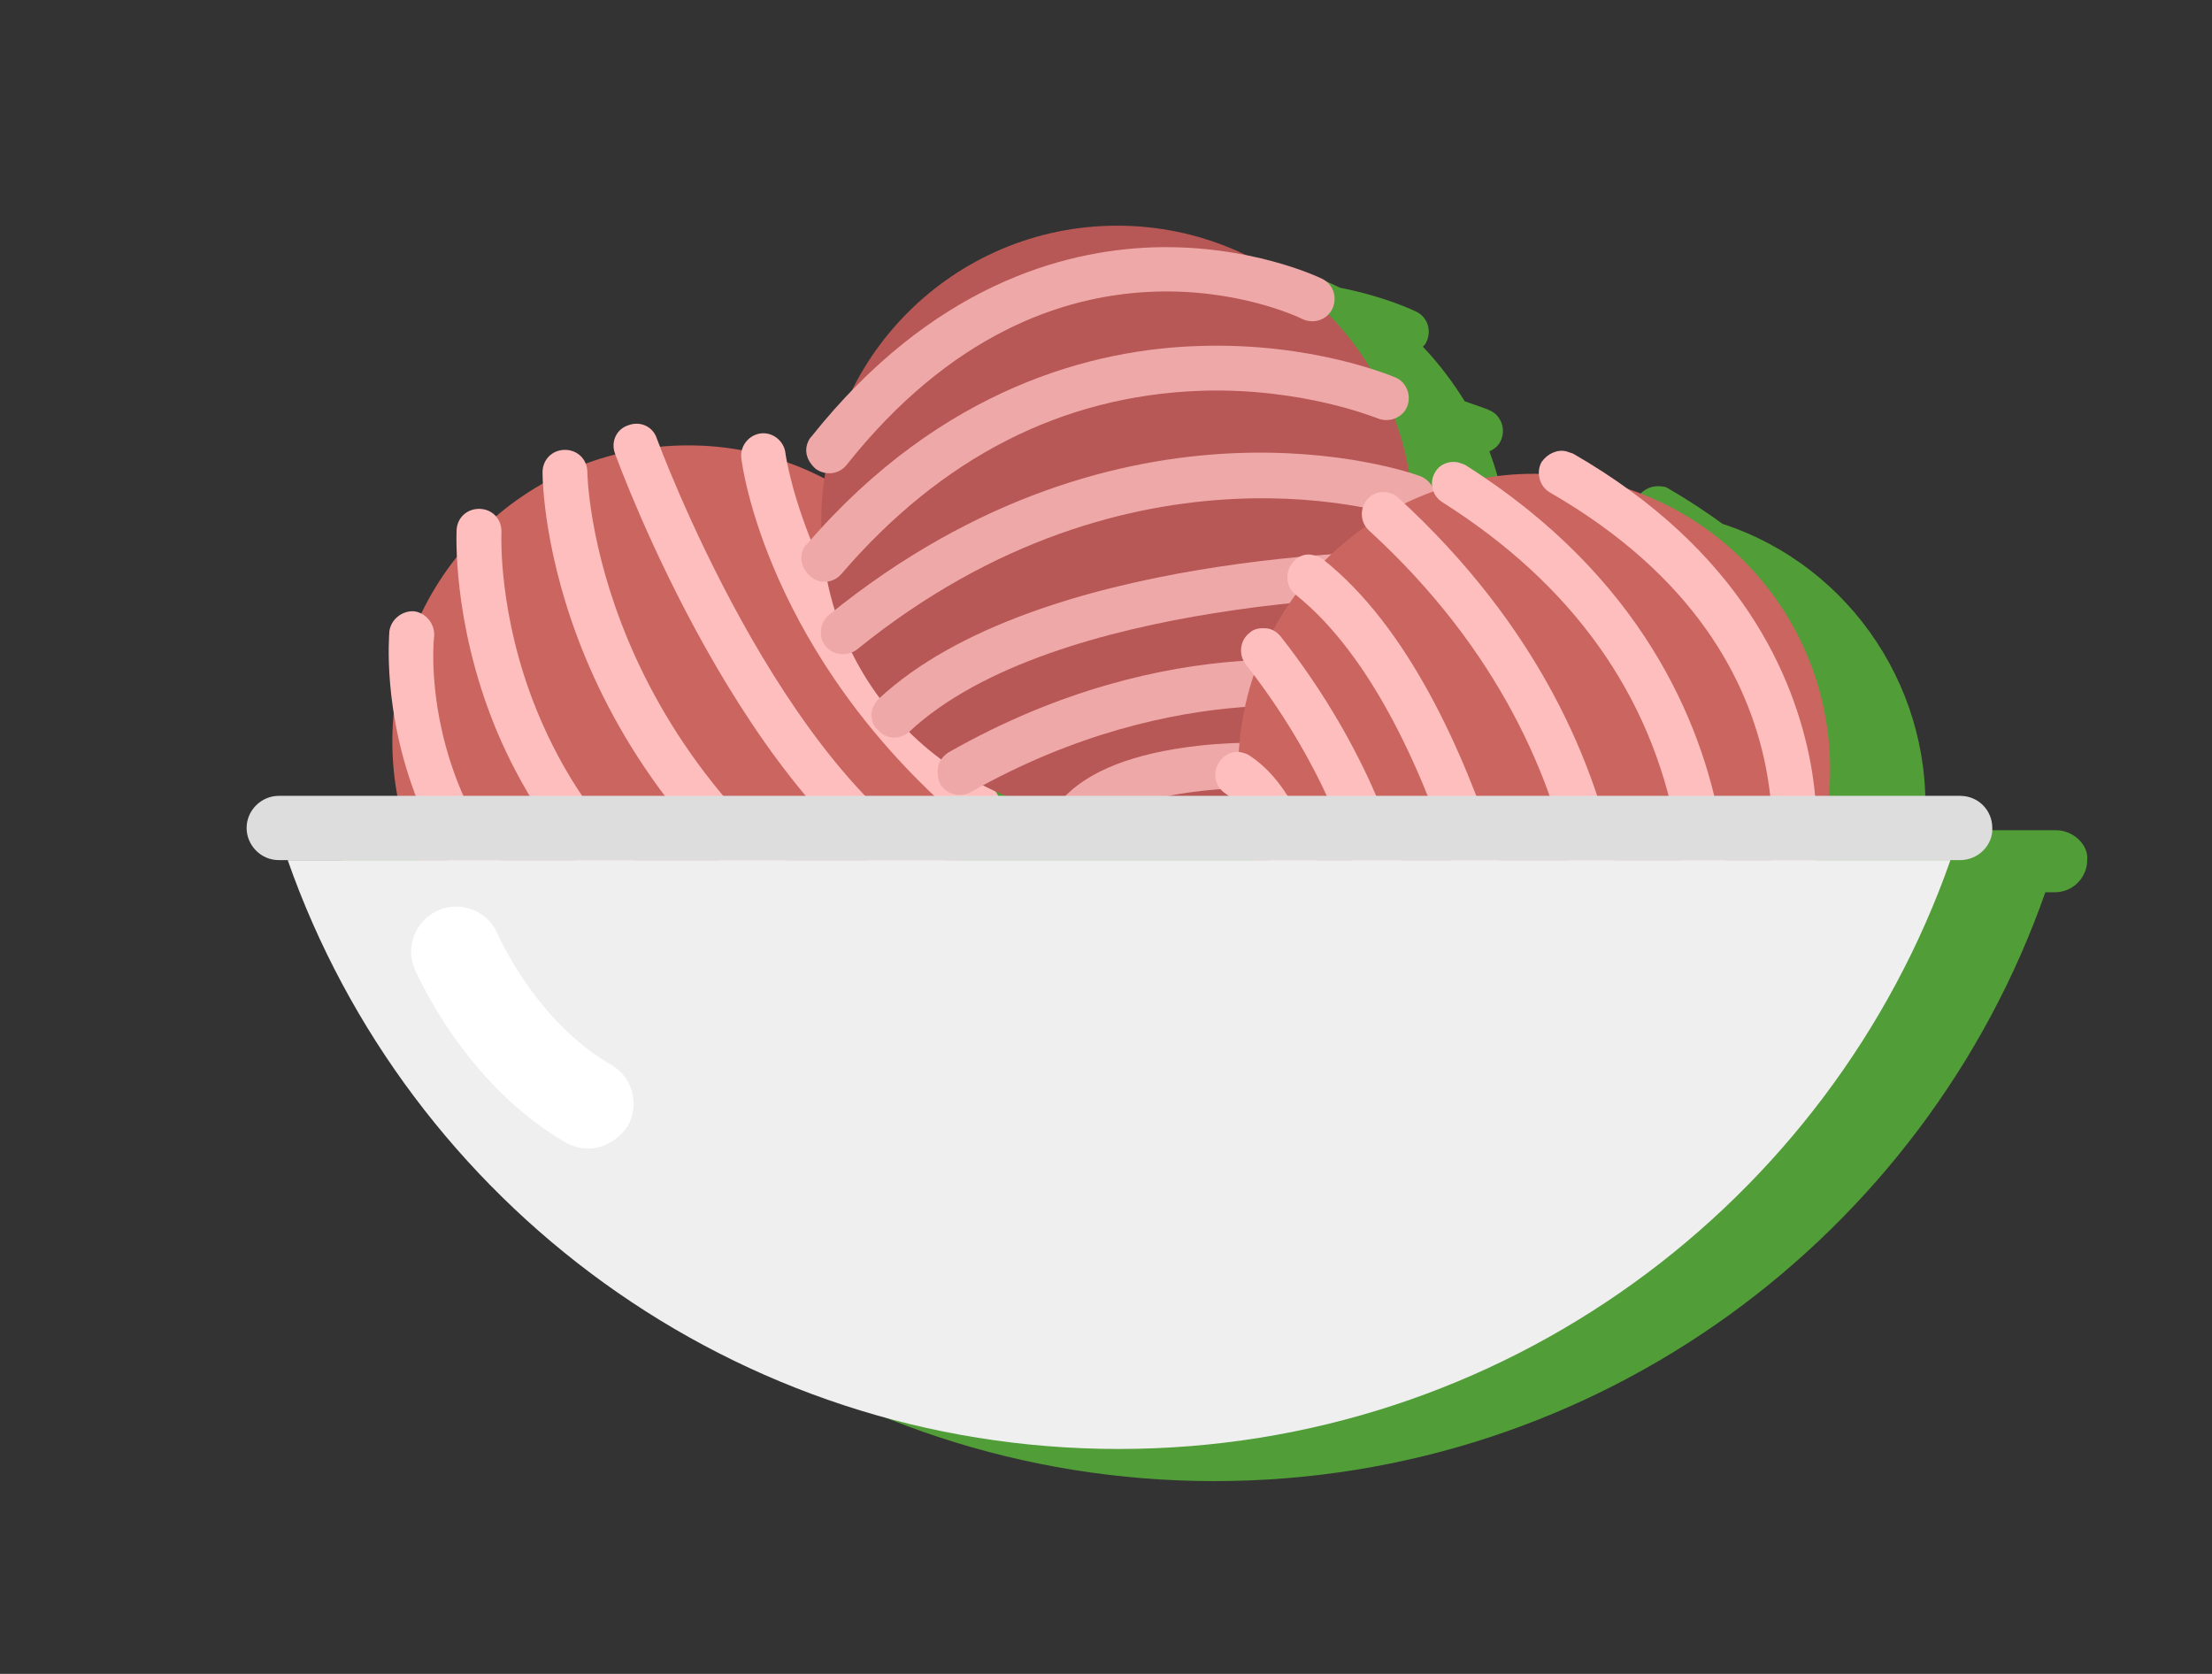 <?xml version="1.0" encoding="utf-8"?>
<!-- Generator: Adobe Illustrator 19.0.0, SVG Export Plug-In . SVG Version: 6.00 Build 0)  -->
<svg version="1.1" xmlns="http://www.w3.org/2000/svg" xmlns:xlink="http://www.w3.org/1999/xlink" x="0px" y="0px"
	 viewBox="0 0 296 224" style="enable-background:new 0 0 296 224;" xml:space="preserve">
<rect x="0" y="0" width="296" height="224" fill="#333333" stroke="none"/>
<style type="text/css">
	.st0{fill:#519E38;}
	.st1{fill:#CA655F;}
	.st2{fill:#FEBEBD;}
	.st3{fill:#B75856;}
	.st4{fill:#EFA8A8;}
	.st5{fill:#EFEFEF;}
	.st6{fill:#DDDDDD;}
	.st7{fill:#FFFFFF;}
</style>
<g id="Layer_2">
</g>
<g id="kolba_4">
</g>
<g id="kolba_3">
</g>
<g id="kolby">
</g>
<g id="doma">
</g>
<g id="car">
</g>
<g id="butylka_3">
</g>
<g id="butylka_2">
</g>
<g id="butylka_1">
</g>
<g id="vanna_2">
</g>
<g id="sneg">
</g>
<g id="vanna_1">
</g>
<g id="shariki_2">
</g>
<g id="shariki_1">
</g>
<g id="voronka">
</g>
<g id="gradusnik">
</g>
<g id="kolba_2">
</g>
<g id="kolba_1">
</g>
<g id="probirki">
</g>
<g id="lupa">
</g>
<g id="bidon">
</g>
<g id="blank">
</g>
<g id="ticks">
	<path class="st0" d="M275.1,111.1h-17.6c1.6-18.2-9.6-35.3-27-41c-2.2-1.6-4.6-3.2-7.2-4.7c-0.3-0.2-0.6-0.3-0.9-0.3
		c-1.2-0.2-2.5,0.3-3.2,1.4c-0.3,0.5-0.4,1-0.4,1.5c-2.5-0.1-5,0.1-7.4,0.5c-0.8-0.5-1.6-1.1-2.5-1.6c-0.3-0.2-0.7-0.3-1-0.4
		c-1.2-0.2-2.4,0.3-3.1,1.3c-0.4,0.6-0.5,1.2-0.5,1.8c-0.3-0.6-0.9-1.1-1.6-1.3c-0.2-0.1-0.6-0.2-1.4-0.5c-0.4-2.5-1.1-5-2-7.4
		c0.7-0.3,1.3-0.8,1.6-1.6c0.6-1.5-0.1-3.3-1.6-3.9c-0.1-0.1-1.3-0.5-3.3-1.2c-1.6-2.6-3.5-5.1-5.6-7.3c0.2-0.2,0.4-0.4,0.5-0.7
		c0.7-1.5,0.1-3.3-1.4-4c-0.2-0.1-4.1-2-10.2-3.2c-1.2-0.6-2.4-1.1-3.6-1.5c-19-6.9-39.9,1.7-48.8,19.4c-1.9,2-3.8,4.1-5.7,6.4
		c-0.2,0.3-0.4,0.5-0.5,0.8c-0.4,1.2-0.1,2.5,1,3.4c0.4,0.4,1,0.5,1.5,0.6c-0.1,0.3-0.1,0.6-0.2,0.9c-1.6-0.8-3.3-1.6-5-2.2
		c-0.2-0.8-0.2-1.3-0.2-1.4c-0.2-1.6-1.7-2.8-3.3-2.6c-1.3,0.2-2.3,1.1-2.6,2.3c-2.3-0.4-4.7-0.6-7.1-0.6c-1.2,0-2.4,0.1-3.6,0.2
		c-0.3-0.7-0.4-1.1-0.5-1.2c-0.6-1.6-2.3-2.4-3.8-1.8c-1.6,0.6-2.4,2.3-1.8,3.8c0,0,0,0.1,0.1,0.2c-1.4,0.3-2.7,0.8-4,1.2
		c-0.4-1.1-1.5-1.9-2.8-1.9h0c-1.7,0-3,1.3-3,3c0,0.2,0,0.7,0.1,1.5c-2.2,1.3-4.3,2.7-6.3,4.4c-0.5-0.6-1.2-0.9-2-1
		c-1.6-0.1-3.1,1.2-3.2,2.8c0,0.2-0.1,1.4,0,3.5c-1.9,2.4-3.6,5-4.9,7.8c-0.3-0.1-0.5-0.2-0.9-0.2c-1.6-0.2-3.1,1-3.3,2.7
		c0,0.3-0.5,4.5,0.5,10.7c-0.1,1.3-0.2,2.6-0.2,3.9c0,2.5,0.2,4.9,0.7,7.2H50.1c-2.4,0-4.3,2-4.3,4.3c0,2.4,2,4.3,4.3,4.3h1.2
		c16.1,45.9,59.8,78.8,111.2,78.8s95.1-32.9,111.2-78.8h1.3c2.4,0,4.3-2,4.3-4.3C279.5,113.1,277.5,111.1,275.1,111.1z M146.3,111.1
		c-0.1-0.2-0.2-0.4-0.3-0.6c0.4,0.2,0.9,0.4,1.3,0.6H146.3z"/>
	<g>
		<circle class="st1" cx="92.1" cy="99.2" r="39.6"/>
		<path class="st2" d="M96.2,141.8c-0.3,0-0.6-0.1-1-0.2c-24.5-8.2-34.9-23.3-39.3-34.4c-4.8-12.1-3.8-22.3-3.8-22.7
			c0.2-1.6,1.7-2.8,3.3-2.7c1.6,0.2,2.8,1.7,2.7,3.3c-0.2,1.5-3.3,36.5,39,50.8c1.6,0.5,2.4,2.2,1.9,3.8
			C98.6,141,97.4,141.8,96.2,141.8z"/>
		<path class="st2" d="M110,137.5c-0.4,0-0.7-0.1-1.1-0.2c-26-10-37.6-27.5-42.8-40.4c-5.6-14-5-25.6-5-26c0.1-1.7,1.5-2.9,3.2-2.8
			c1.7,0.1,2.9,1.5,2.8,3.2l0,0c0,0.1-0.5,10.9,4.7,23.7c6.9,17,20.1,29.4,39.3,36.8c1.5,0.6,2.3,2.3,1.7,3.9
			C112.4,136.8,111.3,137.5,110,137.5z"/>
		<path class="st2" d="M118.5,131.7c-0.5,0-1.1-0.1-1.5-0.4c-43.9-26.4-44.4-66.4-44.4-68.1c0-1.7,1.3-3,3-3h0c1.7,0,3,1.3,3,3
			c0,0.5,0.7,38.4,41.5,63c1.4,0.9,1.9,2.7,1,4.1C120.5,131.2,119.5,131.7,118.5,131.7z"/>
		<path class="st2" d="M126.6,121.6c-0.5,0-0.9-0.1-1.4-0.3c-25.5-13.2-42.2-58.7-42.9-60.6c-0.6-1.6,0.2-3.3,1.8-3.8
			c1.6-0.6,3.3,0.2,3.8,1.8c0.2,0.5,16.6,45.2,40,57.3c1.5,0.8,2.1,2.6,1.3,4C128.8,121,127.7,121.6,126.6,121.6z"/>
		<path class="st2" d="M130.8,110.7c-0.7,0-1.4-0.2-1.9-0.7c-26.2-22.4-29.6-47.6-29.7-48.7c-0.2-1.6,1-3.1,2.6-3.3
			c1.6-0.2,3.1,1,3.3,2.6l0,0c0,0.2,3.3,24.1,27.7,44.9c1.3,1.1,1.4,3,0.3,4.2C132.5,110.3,131.6,110.7,130.8,110.7z"/>
		<path class="st2" d="M130.8,93.8c-0.4,0-0.7-0.1-1.1-0.2c-4.7-1.9-9.1-6.8-12.9-14.7c-2.7-5.6-4.2-10.6-4.3-10.8
			c-0.5-1.6,0.5-3.3,2-3.7c1.6-0.5,3.3,0.5,3.7,2c1.5,5.1,6.9,19,13.6,21.6c1.5,0.6,2.3,2.3,1.7,3.9C133.1,93.1,132,93.8,130.8,93.8
			z"/>
	</g>
	<g>
		<circle class="st3" cx="149.5" cy="69.8" r="39.6"/>
		<path class="st4" d="M108.1,59.2c0.1-0.3,0.3-0.6,0.5-0.8c16.1-20.2,33.7-24.9,45.7-25.3c13-0.4,22.2,4,22.6,4.2
			c1.5,0.7,2.1,2.5,1.4,4c-0.7,1.5-2.5,2.1-4,1.4c-1.4-0.7-33.2-15.5-61,19.5c-1,1.3-2.9,1.5-4.2,0.5
			C108,61.7,107.6,60.4,108.1,59.2z"/>
		<path class="st4" d="M107.4,73.7c0.1-0.3,0.3-0.7,0.6-0.9c18.2-21.1,38.6-26.1,52.5-26.5c15.1-0.5,25.7,4,26.2,4.2
			c1.5,0.6,2.2,2.4,1.6,3.9c-0.6,1.5-2.4,2.2-3.9,1.6l0,0c-0.1,0-10.1-4.2-23.9-3.7c-18.4,0.7-34.5,8.9-47.9,24.5
			c-1.1,1.3-3,1.4-4.2,0.3C107.3,76.1,107,74.8,107.4,73.7z"/>
		<path class="st4" d="M110,83.6c0.2-0.5,0.5-1,0.9-1.3c39.8-32.3,77.5-19.2,79.1-18.6c1.6,0.6,2.4,2.3,1.8,3.8l0,0
			c-0.6,1.6-2.3,2.4-3.8,1.8c-0.5-0.2-36.3-12.4-73.3,17.6c-1.3,1-3.2,0.8-4.2-0.4C109.8,85.7,109.7,84.6,110,83.6z"/>
		<path class="st4" d="M116.8,94.7c0.2-0.4,0.4-0.8,0.8-1.2c21.1-19.6,69.5-19.8,71.6-19.8c1.7,0,3,1.3,3,3c0,1.7-1.3,3-3,3
			c-0.5,0-48.2,0.2-67.5,18.2c-1.2,1.1-3.1,1.1-4.2-0.2C116.6,96.9,116.4,95.7,116.8,94.7z"/>
		<path class="st4" d="M125.6,102.3c0.2-0.6,0.7-1.2,1.3-1.6c30-17.1,54.9-11.7,55.9-11.4c1.6,0.4,2.6,2,2.3,3.6
			c-0.4,1.6-2,2.6-3.6,2.3l0,0c-0.2-0.1-23.7-5-51.6,10.8c-1.4,0.8-3.3,0.3-4.1-1.1C125.4,104,125.4,103.1,125.6,102.3z"/>
		<path class="st4" d="M141.5,108c0.1-0.3,0.3-0.7,0.6-1c3.4-3.8,9.5-6.2,18.2-7.2c6.2-0.7,11.4-0.3,11.7-0.3
			c1.7,0.1,2.9,1.5,2.8,3.2c-0.1,1.7-1.5,2.9-3.2,2.8c-5.3-0.3-20.2,0-25,5.5c-1.1,1.2-3,1.4-4.2,0.3
			C141.4,110.5,141.1,109.2,141.5,108z"/>
	</g>
	<g>
		<circle class="st1" cx="205.3" cy="103" r="39.6"/>
		<path class="st2" d="M209.6,60.4c0.3,0.1,0.6,0.2,0.9,0.3c22.4,12.9,29.6,29.7,31.8,41.5c2.3,12.8-0.7,22.6-0.8,23
			c-0.5,1.6-2.2,2.5-3.8,2c-1.6-0.5-2.5-2.2-2-3.8c0.5-1.5,10.4-35.2-28.3-57.5c-1.4-0.8-1.9-2.7-1.1-4.1
			C207.1,60.7,208.4,60.1,209.6,60.4z"/>
		<path class="st2" d="M195.2,61.9c0.3,0.1,0.7,0.2,1,0.4c23.5,14.9,31.5,34.3,34,48c2.7,14.8-0.1,26-0.2,26.5
			c-0.4,1.6-2.1,2.5-3.7,2.1c-1.6-0.4-2.6-2.1-2.1-3.7l0,0c0-0.1,2.7-10.6,0.1-24.2c-3.4-18.1-13.9-32.8-31.3-43.8
			c-1.4-0.9-1.8-2.7-0.9-4.1C192.7,62.1,194,61.6,195.2,61.9z"/>
		<path class="st2" d="M185.7,65.9c0.5,0.1,1,0.3,1.4,0.7c37.8,34.6,30.4,73.9,30.1,75.5c-0.3,1.6-1.9,2.7-3.5,2.3l0,0
			c-1.6-0.3-2.7-1.9-2.3-3.5c0.1-0.5,6.9-37.8-28.2-69.9c-1.2-1.1-1.3-3-0.2-4.2C183.7,66,184.7,65.7,185.7,65.9z"/>
		<path class="st2" d="M175.8,74.3c0.5,0.1,0.9,0.3,1.3,0.6c22.5,17.9,29.8,65.8,30.1,67.9c0.2,1.6-0.9,3.2-2.5,3.4
			c-1.6,0.2-3.2-0.9-3.4-2.5c-0.1-0.5-7.3-47.6-27.9-64.1c-1.3-1-1.5-2.9-0.5-4.2C173.6,74.4,174.7,74,175.8,74.3z"/>
		<path class="st2" d="M169.6,84.1c0.7,0.1,1.3,0.5,1.8,1.1c21.3,27.2,19.6,52.5,19.6,53.6c-0.1,1.7-1.6,2.9-3.2,2.8
			c-1.6-0.1-2.9-1.6-2.8-3.2l0,0c0-0.2,1.5-24.2-18.3-49.5c-1-1.3-0.8-3.2,0.5-4.2C167.8,84.1,168.7,84,169.6,84.1z"/>
		<path class="st2" d="M166.2,100.7c0.4,0.1,0.7,0.2,1,0.4c4.3,2.8,7.6,8.5,9.8,17c1.6,6,2,11.3,2,11.5c0.1,1.7-1.1,3.1-2.7,3.2
			c-1.7,0.1-3.1-1.1-3.2-2.7c-0.5-5.3-3-19.9-9.1-23.9c-1.4-0.9-1.8-2.8-0.9-4.1C163.8,100.9,165.1,100.4,166.2,100.7z"/>
	</g>
	<path class="st5" d="M38.5,115.1c16.1,45.9,59.8,78.8,111.2,78.8S244.9,161,261,115.1H38.5z"/>
	<path class="st6" d="M262.3,115.1h-225c-2.4,0-4.3-2-4.3-4.3v0c0-2.4,2-4.3,4.3-4.3h225c2.4,0,4.3,1.9,4.3,4.3v0
		C266.7,113.1,264.7,115.1,262.3,115.1z"/>
	<path class="st7" d="M78.7,153.7c-1,0-2.1-0.3-3-0.8c-13.6-7.9-19.9-22.6-20.2-23.2c-1.3-3,0.1-6.6,3.2-7.9c3-1.3,6.6,0.1,7.9,3.2
		c0.1,0.2,5.1,11.7,15.2,17.5c2.9,1.7,3.8,5.3,2.2,8.2C82.7,152.6,80.7,153.7,78.7,153.7z"/>
</g>
</svg>
